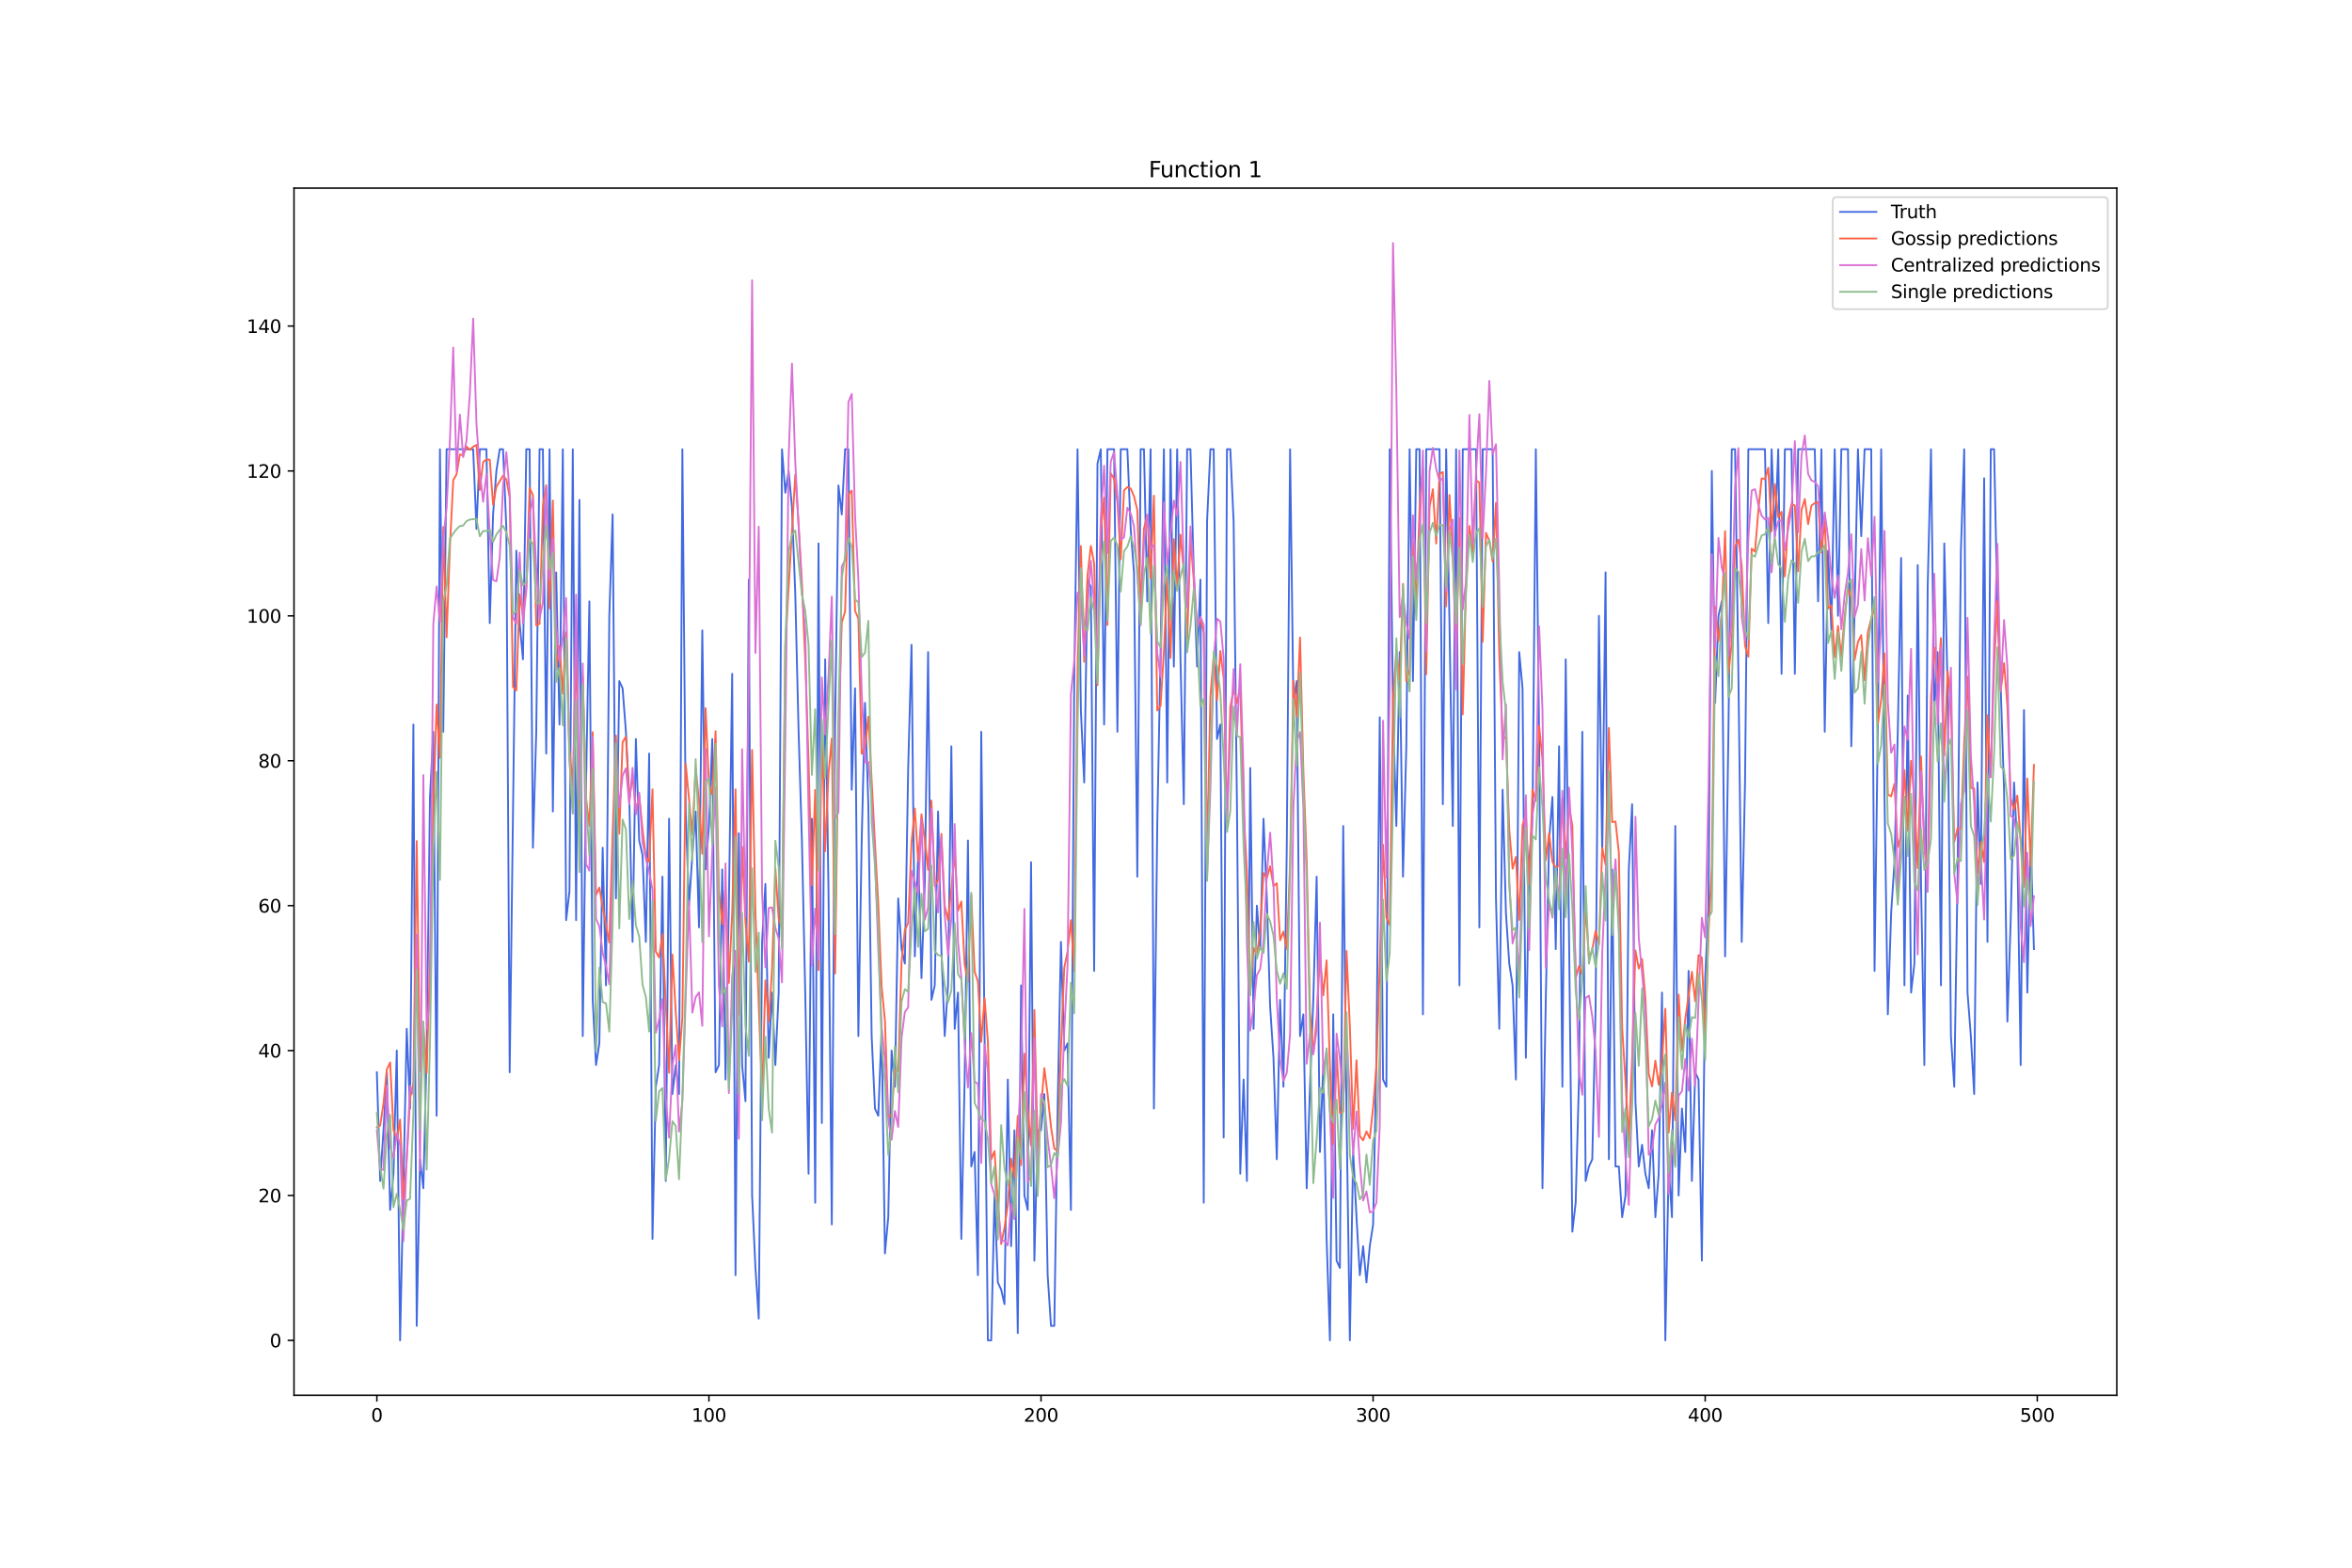 <?xml version="1.0" encoding="utf-8" standalone="no"?>
<!DOCTYPE svg PUBLIC "-//W3C//DTD SVG 1.1//EN"
  "http://www.w3.org/Graphics/SVG/1.1/DTD/svg11.dtd">
<svg xmlns:xlink="http://www.w3.org/1999/xlink" width="1296pt" height="864pt" viewBox="0 0 1296 864" xmlns="http://www.w3.org/2000/svg" version="1.1">
 <defs>
  <style type="text/css">*{stroke-linejoin: round; stroke-linecap: butt}</style>
 </defs>
 <g id="figure_1">
  <g id="patch_1">
   <path d="M 0 864 
L 1296 864 
L 1296 0 
L 0 0 
z
" style="fill: #ffffff"/>
  </g>
  <g id="axes_1">
   <g id="patch_2">
    <path d="M 162 768.96 
L 1166.4 768.96 
L 1166.4 103.68 
L 162 103.68 
z
" style="fill: #ffffff"/>
   </g>
   <g id="matplotlib.axis_1">
    <g id="xtick_1">
     <g id="line2d_1">
      <defs>
       <path id="m723cbda5a0" d="M 0 0 
L 0 3.5 
" style="stroke: #000000; stroke-width: 0.8"/>
      </defs>
      <g>
       <use xlink:href="#m723cbda5a0" x="207.655" y="768.96" style="stroke: #000000; stroke-width: 0.8"/>
      </g>
     </g>
     <g id="text_1">
      <!-- 0 -->
      <g transform="translate(204.473 783.558) scale(0.1 -0.1)">
       <defs>
        <path id="DejaVuSans-30" d="M 2034 4250 
Q 1547 4250 1301 3770 
Q 1056 3291 1056 2328 
Q 1056 1369 1301 889 
Q 1547 409 2034 409 
Q 2525 409 2770 889 
Q 3016 1369 3016 2328 
Q 3016 3291 2770 3770 
Q 2525 4250 2034 4250 
z
M 2034 4750 
Q 2819 4750 3233 4129 
Q 3647 3509 3647 2328 
Q 3647 1150 3233 529 
Q 2819 -91 2034 -91 
Q 1250 -91 836 529 
Q 422 1150 422 2328 
Q 422 3509 836 4129 
Q 1250 4750 2034 4750 
z
" transform="scale(0.016)"/>
       </defs>
       <use xlink:href="#DejaVuSans-30"/>
      </g>
     </g>
    </g>
    <g id="xtick_2">
     <g id="line2d_2">
      <g>
       <use xlink:href="#m723cbda5a0" x="390.639" y="768.96" style="stroke: #000000; stroke-width: 0.8"/>
      </g>
     </g>
     <g id="text_2">
      <!-- 100 -->
      <g transform="translate(381.095 783.558) scale(0.1 -0.1)">
       <defs>
        <path id="DejaVuSans-31" d="M 794 531 
L 1825 531 
L 1825 4091 
L 703 3866 
L 703 4441 
L 1819 4666 
L 2450 4666 
L 2450 531 
L 3481 531 
L 3481 0 
L 794 0 
L 794 531 
z
" transform="scale(0.016)"/>
       </defs>
       <use xlink:href="#DejaVuSans-31"/>
       <use xlink:href="#DejaVuSans-30" x="63.623"/>
       <use xlink:href="#DejaVuSans-30" x="127.246"/>
      </g>
     </g>
    </g>
    <g id="xtick_3">
     <g id="line2d_3">
      <g>
       <use xlink:href="#m723cbda5a0" x="573.623" y="768.96" style="stroke: #000000; stroke-width: 0.8"/>
      </g>
     </g>
     <g id="text_3">
      <!-- 200 -->
      <g transform="translate(564.079 783.558) scale(0.1 -0.1)">
       <defs>
        <path id="DejaVuSans-32" d="M 1228 531 
L 3431 531 
L 3431 0 
L 469 0 
L 469 531 
Q 828 903 1448 1529 
Q 2069 2156 2228 2338 
Q 2531 2678 2651 2914 
Q 2772 3150 2772 3378 
Q 2772 3750 2511 3984 
Q 2250 4219 1831 4219 
Q 1534 4219 1204 4116 
Q 875 4013 500 3803 
L 500 4441 
Q 881 4594 1212 4672 
Q 1544 4750 1819 4750 
Q 2544 4750 2975 4387 
Q 3406 4025 3406 3419 
Q 3406 3131 3298 2873 
Q 3191 2616 2906 2266 
Q 2828 2175 2409 1742 
Q 1991 1309 1228 531 
z
" transform="scale(0.016)"/>
       </defs>
       <use xlink:href="#DejaVuSans-32"/>
       <use xlink:href="#DejaVuSans-30" x="63.623"/>
       <use xlink:href="#DejaVuSans-30" x="127.246"/>
      </g>
     </g>
    </g>
    <g id="xtick_4">
     <g id="line2d_4">
      <g>
       <use xlink:href="#m723cbda5a0" x="756.607" y="768.96" style="stroke: #000000; stroke-width: 0.8"/>
      </g>
     </g>
     <g id="text_4">
      <!-- 300 -->
      <g transform="translate(747.063 783.558) scale(0.1 -0.1)">
       <defs>
        <path id="DejaVuSans-33" d="M 2597 2516 
Q 3050 2419 3304 2112 
Q 3559 1806 3559 1356 
Q 3559 666 3084 287 
Q 2609 -91 1734 -91 
Q 1441 -91 1130 -33 
Q 819 25 488 141 
L 488 750 
Q 750 597 1062 519 
Q 1375 441 1716 441 
Q 2309 441 2620 675 
Q 2931 909 2931 1356 
Q 2931 1769 2642 2001 
Q 2353 2234 1838 2234 
L 1294 2234 
L 1294 2753 
L 1863 2753 
Q 2328 2753 2575 2939 
Q 2822 3125 2822 3475 
Q 2822 3834 2567 4026 
Q 2313 4219 1838 4219 
Q 1578 4219 1281 4162 
Q 984 4106 628 3988 
L 628 4550 
Q 988 4650 1302 4700 
Q 1616 4750 1894 4750 
Q 2613 4750 3031 4423 
Q 3450 4097 3450 3541 
Q 3450 3153 3228 2886 
Q 3006 2619 2597 2516 
z
" transform="scale(0.016)"/>
       </defs>
       <use xlink:href="#DejaVuSans-33"/>
       <use xlink:href="#DejaVuSans-30" x="63.623"/>
       <use xlink:href="#DejaVuSans-30" x="127.246"/>
      </g>
     </g>
    </g>
    <g id="xtick_5">
     <g id="line2d_5">
      <g>
       <use xlink:href="#m723cbda5a0" x="939.591" y="768.96" style="stroke: #000000; stroke-width: 0.8"/>
      </g>
     </g>
     <g id="text_5">
      <!-- 400 -->
      <g transform="translate(930.047 783.558) scale(0.1 -0.1)">
       <defs>
        <path id="DejaVuSans-34" d="M 2419 4116 
L 825 1625 
L 2419 1625 
L 2419 4116 
z
M 2253 4666 
L 3047 4666 
L 3047 1625 
L 3713 1625 
L 3713 1100 
L 3047 1100 
L 3047 0 
L 2419 0 
L 2419 1100 
L 313 1100 
L 313 1709 
L 2253 4666 
z
" transform="scale(0.016)"/>
       </defs>
       <use xlink:href="#DejaVuSans-34"/>
       <use xlink:href="#DejaVuSans-30" x="63.623"/>
       <use xlink:href="#DejaVuSans-30" x="127.246"/>
      </g>
     </g>
    </g>
    <g id="xtick_6">
     <g id="line2d_6">
      <g>
       <use xlink:href="#m723cbda5a0" x="1122.575" y="768.96" style="stroke: #000000; stroke-width: 0.8"/>
      </g>
     </g>
     <g id="text_6">
      <!-- 500 -->
      <g transform="translate(1113.032 783.558) scale(0.1 -0.1)">
       <defs>
        <path id="DejaVuSans-35" d="M 691 4666 
L 3169 4666 
L 3169 4134 
L 1269 4134 
L 1269 2991 
Q 1406 3038 1543 3061 
Q 1681 3084 1819 3084 
Q 2600 3084 3056 2656 
Q 3513 2228 3513 1497 
Q 3513 744 3044 326 
Q 2575 -91 1722 -91 
Q 1428 -91 1123 -41 
Q 819 9 494 109 
L 494 744 
Q 775 591 1075 516 
Q 1375 441 1709 441 
Q 2250 441 2565 725 
Q 2881 1009 2881 1497 
Q 2881 1984 2565 2268 
Q 2250 2553 1709 2553 
Q 1456 2553 1204 2497 
Q 953 2441 691 2322 
L 691 4666 
z
" transform="scale(0.016)"/>
       </defs>
       <use xlink:href="#DejaVuSans-35"/>
       <use xlink:href="#DejaVuSans-30" x="63.623"/>
       <use xlink:href="#DejaVuSans-30" x="127.246"/>
      </g>
     </g>
    </g>
   </g>
   <g id="matplotlib.axis_2">
    <g id="ytick_1">
     <g id="line2d_7">
      <defs>
       <path id="mb973965b29" d="M 0 0 
L -3.5 0 
" style="stroke: #000000; stroke-width: 0.8"/>
      </defs>
      <g>
       <use xlink:href="#mb973965b29" x="162" y="738.72" style="stroke: #000000; stroke-width: 0.8"/>
      </g>
     </g>
     <g id="text_7">
      <!-- 0 -->
      <g transform="translate(148.637 742.519) scale(0.1 -0.1)">
       <use xlink:href="#DejaVuSans-30"/>
      </g>
     </g>
    </g>
    <g id="ytick_2">
     <g id="line2d_8">
      <g>
       <use xlink:href="#mb973965b29" x="162" y="658.86" style="stroke: #000000; stroke-width: 0.8"/>
      </g>
     </g>
     <g id="text_8">
      <!-- 20 -->
      <g transform="translate(142.275 662.659) scale(0.1 -0.1)">
       <use xlink:href="#DejaVuSans-32"/>
       <use xlink:href="#DejaVuSans-30" x="63.623"/>
      </g>
     </g>
    </g>
    <g id="ytick_3">
     <g id="line2d_9">
      <g>
       <use xlink:href="#mb973965b29" x="162" y="579" style="stroke: #000000; stroke-width: 0.8"/>
      </g>
     </g>
     <g id="text_9">
      <!-- 40 -->
      <g transform="translate(142.275 582.799) scale(0.1 -0.1)">
       <use xlink:href="#DejaVuSans-34"/>
       <use xlink:href="#DejaVuSans-30" x="63.623"/>
      </g>
     </g>
    </g>
    <g id="ytick_4">
     <g id="line2d_10">
      <g>
       <use xlink:href="#mb973965b29" x="162" y="499.14" style="stroke: #000000; stroke-width: 0.8"/>
      </g>
     </g>
     <g id="text_10">
      <!-- 60 -->
      <g transform="translate(142.275 502.939) scale(0.1 -0.1)">
       <defs>
        <path id="DejaVuSans-36" d="M 2113 2584 
Q 1688 2584 1439 2293 
Q 1191 2003 1191 1497 
Q 1191 994 1439 701 
Q 1688 409 2113 409 
Q 2538 409 2786 701 
Q 3034 994 3034 1497 
Q 3034 2003 2786 2293 
Q 2538 2584 2113 2584 
z
M 3366 4563 
L 3366 3988 
Q 3128 4100 2886 4159 
Q 2644 4219 2406 4219 
Q 1781 4219 1451 3797 
Q 1122 3375 1075 2522 
Q 1259 2794 1537 2939 
Q 1816 3084 2150 3084 
Q 2853 3084 3261 2657 
Q 3669 2231 3669 1497 
Q 3669 778 3244 343 
Q 2819 -91 2113 -91 
Q 1303 -91 875 529 
Q 447 1150 447 2328 
Q 447 3434 972 4092 
Q 1497 4750 2381 4750 
Q 2619 4750 2861 4703 
Q 3103 4656 3366 4563 
z
" transform="scale(0.016)"/>
       </defs>
       <use xlink:href="#DejaVuSans-36"/>
       <use xlink:href="#DejaVuSans-30" x="63.623"/>
      </g>
     </g>
    </g>
    <g id="ytick_5">
     <g id="line2d_11">
      <g>
       <use xlink:href="#mb973965b29" x="162" y="419.279" style="stroke: #000000; stroke-width: 0.8"/>
      </g>
     </g>
     <g id="text_11">
      <!-- 80 -->
      <g transform="translate(142.275 423.079) scale(0.1 -0.1)">
       <defs>
        <path id="DejaVuSans-38" d="M 2034 2216 
Q 1584 2216 1326 1975 
Q 1069 1734 1069 1313 
Q 1069 891 1326 650 
Q 1584 409 2034 409 
Q 2484 409 2743 651 
Q 3003 894 3003 1313 
Q 3003 1734 2745 1975 
Q 2488 2216 2034 2216 
z
M 1403 2484 
Q 997 2584 770 2862 
Q 544 3141 544 3541 
Q 544 4100 942 4425 
Q 1341 4750 2034 4750 
Q 2731 4750 3128 4425 
Q 3525 4100 3525 3541 
Q 3525 3141 3298 2862 
Q 3072 2584 2669 2484 
Q 3125 2378 3379 2068 
Q 3634 1759 3634 1313 
Q 3634 634 3220 271 
Q 2806 -91 2034 -91 
Q 1263 -91 848 271 
Q 434 634 434 1313 
Q 434 1759 690 2068 
Q 947 2378 1403 2484 
z
M 1172 3481 
Q 1172 3119 1398 2916 
Q 1625 2713 2034 2713 
Q 2441 2713 2670 2916 
Q 2900 3119 2900 3481 
Q 2900 3844 2670 4047 
Q 2441 4250 2034 4250 
Q 1625 4250 1398 4047 
Q 1172 3844 1172 3481 
z
" transform="scale(0.016)"/>
       </defs>
       <use xlink:href="#DejaVuSans-38"/>
       <use xlink:href="#DejaVuSans-30" x="63.623"/>
      </g>
     </g>
    </g>
    <g id="ytick_6">
     <g id="line2d_12">
      <g>
       <use xlink:href="#mb973965b29" x="162" y="339.419" style="stroke: #000000; stroke-width: 0.8"/>
      </g>
     </g>
     <g id="text_12">
      <!-- 100 -->
      <g transform="translate(135.912 343.219) scale(0.1 -0.1)">
       <use xlink:href="#DejaVuSans-31"/>
       <use xlink:href="#DejaVuSans-30" x="63.623"/>
       <use xlink:href="#DejaVuSans-30" x="127.246"/>
      </g>
     </g>
    </g>
    <g id="ytick_7">
     <g id="line2d_13">
      <g>
       <use xlink:href="#mb973965b29" x="162" y="259.559" style="stroke: #000000; stroke-width: 0.8"/>
      </g>
     </g>
     <g id="text_13">
      <!-- 120 -->
      <g transform="translate(135.912 263.358) scale(0.1 -0.1)">
       <use xlink:href="#DejaVuSans-31"/>
       <use xlink:href="#DejaVuSans-32" x="63.623"/>
       <use xlink:href="#DejaVuSans-30" x="127.246"/>
      </g>
     </g>
    </g>
    <g id="ytick_8">
     <g id="line2d_14">
      <g>
       <use xlink:href="#mb973965b29" x="162" y="179.699" style="stroke: #000000; stroke-width: 0.8"/>
      </g>
     </g>
     <g id="text_14">
      <!-- 140 -->
      <g transform="translate(135.912 183.498) scale(0.1 -0.1)">
       <use xlink:href="#DejaVuSans-31"/>
       <use xlink:href="#DejaVuSans-34" x="63.623"/>
       <use xlink:href="#DejaVuSans-30" x="127.246"/>
      </g>
     </g>
    </g>
   </g>
   <g id="line2d_15">
    <path d="M 207.655 590.979 
L 209.484 650.874 
L 211.314 622.923 
L 213.144 590.979 
L 214.974 666.846 
L 216.804 646.881 
L 218.634 579 
L 220.463 738.72 
L 224.123 567.021 
L 225.953 610.944 
L 227.783 399.314 
L 229.613 730.734 
L 231.442 638.895 
L 233.272 654.867 
L 235.102 579 
L 236.932 439.245 
L 238.762 403.307 
L 240.592 614.937 
L 242.422 247.58 
L 244.251 403.307 
L 246.081 247.58 
L 260.72 247.58 
L 262.55 291.503 
L 264.38 247.58 
L 268.039 247.58 
L 269.869 343.412 
L 271.699 283.517 
L 273.529 259.559 
L 275.359 247.58 
L 277.189 247.58 
L 279.018 291.503 
L 280.848 590.979 
L 284.508 303.482 
L 286.338 343.412 
L 288.168 363.377 
L 289.997 247.58 
L 291.827 247.58 
L 293.657 467.196 
L 295.487 403.307 
L 297.317 247.58 
L 299.147 247.58 
L 300.976 415.286 
L 302.806 247.58 
L 304.636 447.231 
L 306.466 315.461 
L 308.296 399.314 
L 310.126 247.58 
L 311.956 507.126 
L 313.785 491.154 
L 315.615 247.58 
L 317.445 507.126 
L 319.275 275.531 
L 321.105 571.014 
L 322.935 431.258 
L 324.764 331.433 
L 326.594 551.049 
L 328.424 586.986 
L 330.254 575.007 
L 332.084 467.196 
L 333.914 543.063 
L 335.743 339.419 
L 337.573 283.517 
L 339.403 495.147 
L 341.233 375.356 
L 343.063 379.349 
L 344.893 403.307 
L 346.723 439.245 
L 348.552 519.105 
L 350.382 407.3 
L 352.212 463.203 
L 354.042 471.189 
L 355.872 519.105 
L 357.702 415.286 
L 359.531 682.818 
L 361.361 598.965 
L 363.191 586.986 
L 365.021 483.168 
L 366.851 650.874 
L 368.681 451.224 
L 370.51 602.958 
L 372.34 586.986 
L 374.17 602.958 
L 376 247.58 
L 377.83 447.231 
L 379.66 499.14 
L 381.489 471.189 
L 383.319 447.231 
L 385.149 511.119 
L 386.979 347.405 
L 388.809 479.175 
L 390.639 455.217 
L 392.469 407.3 
L 394.298 590.979 
L 396.128 586.986 
L 397.958 479.175 
L 399.788 594.972 
L 401.618 499.14 
L 403.448 371.363 
L 405.277 702.783 
L 407.107 459.21 
L 408.937 586.986 
L 410.767 606.951 
L 412.597 319.454 
L 414.427 658.86 
L 416.256 698.79 
L 418.086 726.741 
L 419.916 519.105 
L 421.746 487.161 
L 423.576 582.993 
L 425.406 547.056 
L 427.236 586.986 
L 429.065 547.056 
L 430.895 247.58 
L 432.725 271.538 
L 434.555 259.559 
L 436.385 279.524 
L 438.215 327.44 
L 440.044 403.307 
L 441.874 463.203 
L 443.704 547.056 
L 445.534 646.881 
L 447.364 451.224 
L 449.194 662.853 
L 451.023 299.489 
L 452.853 618.93 
L 454.683 363.377 
L 456.513 491.154 
L 458.343 674.832 
L 460.173 399.314 
L 462.003 267.545 
L 463.832 283.517 
L 465.662 247.58 
L 467.492 247.58 
L 469.322 435.251 
L 471.152 379.349 
L 472.982 571.014 
L 474.811 463.203 
L 476.641 387.335 
L 478.471 443.238 
L 480.301 571.014 
L 482.131 610.944 
L 483.961 614.937 
L 485.79 567.021 
L 487.62 690.804 
L 489.45 670.839 
L 491.28 579 
L 493.11 598.965 
L 494.94 495.147 
L 496.77 523.098 
L 498.599 531.084 
L 500.429 423.272 
L 502.259 355.391 
L 504.089 527.091 
L 505.919 471.189 
L 507.749 539.07 
L 509.578 487.161 
L 511.408 359.384 
L 513.238 551.049 
L 515.068 543.063 
L 516.898 447.231 
L 518.728 523.098 
L 520.557 571.014 
L 522.387 543.063 
L 524.217 411.293 
L 526.047 567.021 
L 527.877 547.056 
L 529.707 682.818 
L 531.536 594.972 
L 533.366 463.203 
L 535.196 642.888 
L 537.026 634.902 
L 538.856 702.783 
L 540.686 403.307 
L 544.345 738.72 
L 546.175 738.72 
L 548.005 658.86 
L 549.835 706.776 
L 551.665 710.769 
L 553.495 718.755 
L 555.324 594.972 
L 557.154 686.811 
L 558.984 622.923 
L 560.814 734.727 
L 562.644 543.063 
L 564.474 658.86 
L 566.303 666.846 
L 568.133 475.182 
L 569.963 694.797 
L 571.793 622.923 
L 573.623 622.923 
L 575.453 602.958 
L 577.283 702.783 
L 579.112 730.734 
L 580.942 730.734 
L 582.772 610.944 
L 584.602 519.105 
L 586.432 579 
L 588.262 575.007 
L 590.091 666.846 
L 591.921 375.356 
L 593.751 247.58 
L 595.581 391.328 
L 597.411 431.258 
L 599.241 319.454 
L 601.07 323.447 
L 602.9 535.077 
L 604.73 255.566 
L 606.56 247.58 
L 608.39 399.314 
L 610.22 247.58 
L 613.879 247.58 
L 615.709 403.307 
L 617.539 247.58 
L 621.199 247.58 
L 623.029 291.503 
L 624.858 315.461 
L 626.688 483.168 
L 628.518 247.58 
L 630.348 247.58 
L 632.178 331.433 
L 634.008 247.58 
L 635.837 610.944 
L 637.667 455.217 
L 639.497 359.384 
L 641.327 247.58 
L 643.157 431.258 
L 644.987 247.58 
L 646.817 367.37 
L 648.646 247.58 
L 650.476 363.377 
L 652.306 443.238 
L 654.136 247.58 
L 655.966 247.58 
L 657.796 315.461 
L 659.625 367.37 
L 661.455 319.454 
L 663.285 662.853 
L 665.115 287.51 
L 666.945 247.58 
L 668.775 247.58 
L 670.604 407.3 
L 672.434 399.314 
L 674.264 626.916 
L 676.094 247.58 
L 677.924 247.58 
L 679.754 287.51 
L 681.583 443.238 
L 683.413 646.881 
L 685.243 594.972 
L 687.073 650.874 
L 688.903 423.272 
L 690.733 567.021 
L 692.563 499.14 
L 694.392 523.098 
L 696.222 451.224 
L 698.052 495.147 
L 699.882 555.042 
L 701.712 582.993 
L 703.542 638.895 
L 705.371 551.049 
L 707.201 598.965 
L 709.031 467.196 
L 710.861 247.58 
L 712.691 387.335 
L 714.521 375.356 
L 716.35 571.014 
L 718.18 559.035 
L 720.01 654.867 
L 721.84 598.965 
L 723.67 551.049 
L 725.5 483.168 
L 727.33 634.902 
L 729.159 586.986 
L 730.989 682.818 
L 732.819 738.72 
L 734.649 559.035 
L 736.479 694.797 
L 738.309 698.79 
L 740.138 455.217 
L 741.968 614.937 
L 743.798 738.72 
L 745.628 634.902 
L 747.458 670.839 
L 749.288 702.783 
L 751.117 686.811 
L 752.947 706.776 
L 754.777 686.811 
L 756.607 674.832 
L 758.437 582.993 
L 760.267 395.321 
L 762.097 594.972 
L 763.926 598.965 
L 765.756 247.58 
L 767.586 391.328 
L 769.416 455.217 
L 771.246 359.384 
L 773.076 483.168 
L 774.905 411.293 
L 776.735 247.58 
L 778.565 375.356 
L 780.395 247.58 
L 782.225 247.58 
L 784.055 559.035 
L 785.884 247.58 
L 793.204 247.58 
L 795.034 443.238 
L 796.864 247.58 
L 798.693 343.412 
L 800.523 455.217 
L 802.353 247.58 
L 804.183 543.063 
L 806.013 247.58 
L 813.332 247.58 
L 815.162 511.119 
L 816.992 247.58 
L 822.481 247.58 
L 824.311 495.147 
L 826.141 567.021 
L 827.971 435.251 
L 829.801 503.133 
L 831.63 531.084 
L 833.46 543.063 
L 835.29 594.972 
L 837.12 359.384 
L 838.95 379.349 
L 840.78 582.993 
L 842.61 475.182 
L 844.439 451.224 
L 846.269 247.58 
L 848.099 407.3 
L 849.929 654.867 
L 851.759 551.049 
L 853.589 463.203 
L 855.418 439.245 
L 857.248 523.098 
L 859.078 411.293 
L 860.908 598.965 
L 862.738 363.377 
L 864.568 515.112 
L 866.397 678.825 
L 868.227 662.853 
L 870.057 594.972 
L 871.887 403.307 
L 873.717 650.874 
L 875.547 642.888 
L 877.377 638.895 
L 879.206 555.042 
L 881.036 339.419 
L 882.866 471.189 
L 884.696 315.461 
L 886.526 638.895 
L 888.356 479.175 
L 890.185 642.888 
L 892.015 642.888 
L 893.845 670.839 
L 895.675 658.86 
L 897.505 479.175 
L 899.335 443.238 
L 901.164 606.951 
L 902.994 642.888 
L 904.824 630.909 
L 906.654 646.881 
L 908.484 654.867 
L 910.314 622.923 
L 912.144 670.839 
L 913.973 646.881 
L 915.803 547.056 
L 917.633 738.72 
L 919.463 642.888 
L 921.293 670.839 
L 923.123 455.217 
L 924.952 658.86 
L 926.782 610.944 
L 928.612 634.902 
L 930.442 535.077 
L 932.272 650.874 
L 934.102 590.979 
L 935.931 594.972 
L 937.761 694.797 
L 939.591 539.07 
L 941.421 499.14 
L 943.251 259.559 
L 945.081 387.335 
L 946.911 339.419 
L 948.74 331.433 
L 950.57 527.091 
L 952.4 403.307 
L 954.23 247.58 
L 956.06 247.58 
L 957.89 371.363 
L 959.719 519.105 
L 961.549 431.258 
L 963.379 247.58 
L 972.528 247.58 
L 974.358 343.412 
L 976.188 247.58 
L 978.018 295.496 
L 979.848 247.58 
L 981.678 371.363 
L 983.507 247.58 
L 987.167 247.58 
L 988.997 371.363 
L 990.827 247.58 
L 999.976 247.58 
L 1001.806 331.433 
L 1003.636 247.58 
L 1005.465 403.307 
L 1007.295 303.482 
L 1009.125 347.405 
L 1010.955 247.58 
L 1012.785 339.419 
L 1014.615 247.58 
L 1018.274 247.58 
L 1020.104 411.293 
L 1021.934 335.426 
L 1023.764 247.58 
L 1025.594 295.496 
L 1027.424 247.58 
L 1031.083 247.58 
L 1032.913 535.077 
L 1034.743 399.314 
L 1036.573 247.58 
L 1038.403 439.245 
L 1040.232 559.035 
L 1042.062 503.133 
L 1043.892 475.182 
L 1045.722 403.307 
L 1047.552 307.475 
L 1049.382 543.063 
L 1051.211 383.342 
L 1053.041 547.056 
L 1054.871 531.084 
L 1056.701 311.468 
L 1058.531 487.161 
L 1060.361 586.986 
L 1062.191 323.447 
L 1064.02 247.58 
L 1065.85 391.328 
L 1067.68 359.384 
L 1069.51 543.063 
L 1071.34 299.489 
L 1073.17 379.349 
L 1074.999 571.014 
L 1076.829 598.965 
L 1078.659 483.168 
L 1080.489 303.482 
L 1082.319 247.58 
L 1084.149 547.056 
L 1085.978 571.014 
L 1087.808 602.958 
L 1089.638 431.258 
L 1091.468 487.161 
L 1093.298 263.552 
L 1095.128 519.105 
L 1096.958 247.58 
L 1098.787 247.58 
L 1100.617 335.426 
L 1102.447 379.349 
L 1104.277 435.251 
L 1106.107 563.028 
L 1107.937 507.126 
L 1109.766 431.258 
L 1111.596 467.196 
L 1113.426 586.986 
L 1115.256 391.328 
L 1117.086 547.056 
L 1118.916 463.203 
L 1120.745 523.098 
L 1120.745 523.098 
" clip-path="url(#p507cf37df4)" style="fill: none; stroke: #4169e1; stroke-linecap: square"/>
   </g>
   <g id="line2d_16">
    <path d="M 207.655 621.32 
L 209.484 620.308 
L 211.314 608.101 
L 213.144 589.463 
L 214.974 585.539 
L 216.804 622.584 
L 218.634 628.136 
L 220.463 617.03 
L 222.293 660.622 
L 224.123 639.292 
L 225.953 605.409 
L 227.783 596.98 
L 229.613 463.526 
L 231.442 590.205 
L 233.272 565.216 
L 235.102 591.379 
L 236.932 529.474 
L 238.762 446.259 
L 240.592 388.319 
L 242.422 417.666 
L 244.251 290.477 
L 246.081 351.211 
L 247.911 301.525 
L 249.741 264.605 
L 251.571 261.434 
L 253.401 250.488 
L 255.23 250.935 
L 257.06 246.049 
L 258.89 247.956 
L 260.72 246.227 
L 262.55 245.181 
L 264.38 270.078 
L 266.209 254.687 
L 268.039 253.188 
L 269.869 253.329 
L 271.699 278.128 
L 273.529 268.243 
L 277.189 262.116 
L 279.018 264.207 
L 280.848 274.123 
L 282.678 378.673 
L 284.508 380.523 
L 286.338 327.54 
L 288.168 339.155 
L 289.997 323.694 
L 291.827 268.89 
L 293.657 272.822 
L 295.487 344.688 
L 297.317 343.761 
L 299.147 278.885 
L 300.976 267.461 
L 302.806 335.298 
L 304.636 275.872 
L 306.466 368.828 
L 308.296 356.239 
L 310.126 382.366 
L 311.956 348.52 
L 313.785 412.99 
L 315.615 432.801 
L 317.445 356.99 
L 319.275 454.886 
L 321.105 372.671 
L 322.935 439.783 
L 324.764 455.225 
L 326.594 403.495 
L 328.424 493.308 
L 330.254 489.188 
L 332.084 499.814 
L 335.743 519.5 
L 337.573 458.542 
L 339.403 405.361 
L 341.233 459.507 
L 343.063 408.97 
L 344.893 406.051 
L 346.723 441.829 
L 348.552 427.216 
L 350.382 447.267 
L 352.212 438.114 
L 354.042 456.971 
L 355.872 472.25 
L 357.702 475.002 
L 359.531 435.005 
L 361.361 524.434 
L 363.191 527.668 
L 365.021 514.888 
L 368.681 591.281 
L 370.51 526.054 
L 372.34 557.554 
L 374.17 584.326 
L 376 560.861 
L 377.83 420.907 
L 381.489 459.817 
L 383.319 423.029 
L 385.149 441.378 
L 386.979 470.589 
L 388.809 390.282 
L 390.639 432.101 
L 392.469 437.791 
L 394.298 402.97 
L 396.128 490.658 
L 397.958 509.435 
L 399.788 488.329 
L 401.618 541.693 
L 403.448 503.319 
L 405.277 435.019 
L 407.107 559.263 
L 408.937 466.699 
L 410.767 508.061 
L 412.597 530.012 
L 414.427 413.325 
L 416.256 503.083 
L 419.916 604.556 
L 421.746 540.307 
L 423.576 562.979 
L 425.406 534.451 
L 427.236 478.428 
L 429.065 506.28 
L 430.895 511.856 
L 432.725 355.125 
L 438.215 261.602 
L 440.044 288.59 
L 441.874 321.177 
L 443.704 364.112 
L 445.534 419.554 
L 447.364 487.892 
L 449.194 435.372 
L 451.023 534.659 
L 452.853 401.034 
L 454.683 469.184 
L 456.513 426.37 
L 458.343 406.965 
L 460.173 536.564 
L 462.003 402.84 
L 463.832 343.037 
L 465.662 337.04 
L 467.492 272.569 
L 469.322 270.385 
L 471.152 336.688 
L 472.982 340.938 
L 474.811 415.427 
L 476.641 412.082 
L 478.471 394.927 
L 482.131 465.037 
L 483.961 498.461 
L 485.79 543.7 
L 487.62 562.482 
L 489.45 615.627 
L 491.28 614.565 
L 493.11 589.458 
L 494.94 590.47 
L 496.77 530.311 
L 498.599 512.629 
L 500.429 508.645 
L 502.259 464.383 
L 504.089 445.594 
L 505.919 474.706 
L 507.749 448.804 
L 509.578 463.012 
L 511.408 479.447 
L 513.238 441.214 
L 515.068 488.209 
L 516.898 485.015 
L 518.728 459.598 
L 520.557 499.14 
L 522.387 507.11 
L 524.217 490.274 
L 526.047 469.73 
L 527.877 501.927 
L 529.707 496.838 
L 531.536 531.443 
L 533.366 541.012 
L 535.196 493.38 
L 537.026 535.406 
L 538.856 540.968 
L 540.686 574.217 
L 542.516 550.099 
L 544.345 574.119 
L 546.175 638.985 
L 548.005 634.425 
L 549.835 662.477 
L 551.665 685.638 
L 553.495 676.624 
L 555.324 663.784 
L 557.154 638.58 
L 558.984 648.784 
L 560.814 614.994 
L 562.644 642.2 
L 564.474 580.683 
L 566.303 611.081 
L 568.133 631.314 
L 569.963 556.636 
L 571.793 633.359 
L 575.453 588.691 
L 577.283 603.344 
L 579.112 621.027 
L 580.942 633.055 
L 582.772 634.327 
L 584.602 578.252 
L 586.432 533.368 
L 588.262 524.425 
L 590.091 507.127 
L 591.921 535.292 
L 593.751 368.846 
L 595.581 300.92 
L 597.411 364.772 
L 599.241 317.373 
L 601.07 300.897 
L 602.9 310.585 
L 604.73 377.616 
L 606.56 292.675 
L 608.39 274.316 
L 610.22 344.444 
L 612.05 260.865 
L 613.879 263.852 
L 615.709 276.711 
L 617.539 308.24 
L 619.369 270.326 
L 621.199 268.433 
L 623.029 269.197 
L 624.858 273.572 
L 626.688 281.132 
L 628.518 335.59 
L 630.348 291.334 
L 632.178 283.76 
L 634.008 318.643 
L 635.837 273.19 
L 637.667 391.587 
L 639.497 388.988 
L 641.327 359.125 
L 643.157 317.935 
L 644.987 362.667 
L 646.817 297.181 
L 648.646 322.991 
L 650.476 294.679 
L 652.306 315.18 
L 654.136 353.293 
L 655.966 296.529 
L 657.796 319.887 
L 659.625 345.401 
L 661.455 341.069 
L 663.285 349.137 
L 665.115 470.66 
L 666.945 384.131 
L 668.775 361.602 
L 670.604 385.95 
L 672.434 358.738 
L 674.264 373.848 
L 676.094 451.149 
L 677.924 389.662 
L 679.754 379.859 
L 681.583 387.58 
L 683.413 378.259 
L 685.243 446.425 
L 687.073 480.162 
L 688.903 546.656 
L 690.733 522.412 
L 692.563 526.425 
L 694.392 513.349 
L 696.222 481.131 
L 698.052 483.954 
L 699.882 477.373 
L 701.712 488.406 
L 703.542 486.782 
L 705.371 518.184 
L 707.201 513.44 
L 709.031 522.971 
L 710.861 476.088 
L 712.691 375.234 
L 714.521 394.898 
L 716.35 351.38 
L 718.18 425.016 
L 720.01 473.767 
L 721.84 557.53 
L 723.67 580.974 
L 725.5 561.296 
L 727.33 526.43 
L 729.159 548.593 
L 730.989 529.287 
L 732.819 587.924 
L 734.649 630.632 
L 736.479 579.369 
L 738.309 613.402 
L 740.138 612.742 
L 741.968 524.128 
L 743.798 565.829 
L 745.628 622.229 
L 747.458 584.383 
L 749.288 626.13 
L 751.117 628.48 
L 752.947 623.572 
L 754.777 627.359 
L 756.607 610.48 
L 758.437 587.57 
L 760.267 531.806 
L 762.097 465.565 
L 763.926 505.739 
L 765.756 509.95 
L 767.586 385.914 
L 769.416 358.034 
L 771.246 375.749 
L 773.076 321.794 
L 774.905 375.501 
L 776.735 369.138 
L 778.565 298.568 
L 780.395 333.434 
L 782.225 279.544 
L 784.055 257.838 
L 785.884 371.591 
L 787.714 279.212 
L 789.544 269.623 
L 791.374 299.595 
L 793.204 261.218 
L 795.034 260.175 
L 796.864 334.209 
L 798.693 272.761 
L 800.523 305.415 
L 802.353 361.609 
L 804.183 285.495 
L 806.013 393.707 
L 807.843 322.046 
L 809.672 289.891 
L 811.502 304.589 
L 813.332 264.819 
L 815.162 266.005 
L 816.992 353.756 
L 818.822 293.694 
L 820.651 298.096 
L 822.481 309.517 
L 824.311 277.135 
L 826.141 361.822 
L 827.971 407.073 
L 829.801 406.213 
L 831.63 457.228 
L 833.46 478.796 
L 835.29 472.323 
L 837.12 506.996 
L 838.95 454.818 
L 840.78 448.958 
L 842.61 487.586 
L 844.439 435.218 
L 846.269 441.339 
L 848.099 400.105 
L 849.929 418.45 
L 851.759 474.228 
L 853.589 459.226 
L 855.418 475.001 
L 857.248 478.08 
L 859.078 477.073 
L 860.908 440.019 
L 862.738 472.99 
L 864.568 444.064 
L 866.397 455.152 
L 868.227 539.061 
L 870.057 532.478 
L 871.887 537.445 
L 873.717 500.08 
L 875.547 528.162 
L 877.377 523.434 
L 879.206 512.92 
L 881.036 520.536 
L 882.866 467.387 
L 884.696 476.577 
L 886.526 401.156 
L 888.356 453.068 
L 890.185 452.755 
L 892.015 469.908 
L 893.845 566.531 
L 895.675 595.572 
L 897.505 628.644 
L 899.335 583.111 
L 901.164 523.804 
L 902.994 533.844 
L 904.824 528.609 
L 906.654 550.313 
L 908.484 591.802 
L 910.314 598.763 
L 912.144 584.58 
L 913.973 597.829 
L 915.803 584.541 
L 917.633 555.963 
L 919.463 624.259 
L 921.293 602.141 
L 923.123 617.471 
L 924.952 548.109 
L 926.782 579.166 
L 928.612 561.724 
L 932.272 535.579 
L 934.102 551.829 
L 935.931 526.354 
L 937.761 527.708 
L 939.591 573.751 
L 941.421 514.246 
L 943.251 477.429 
L 945.081 334.367 
L 946.911 353.35 
L 948.74 337.849 
L 950.57 292.742 
L 952.4 371.359 
L 954.23 354.507 
L 956.06 301.081 
L 957.89 297.42 
L 959.719 311.765 
L 961.549 355.944 
L 963.379 362.008 
L 965.209 302.367 
L 967.039 304.017 
L 968.869 281.68 
L 970.698 263.661 
L 972.528 264.104 
L 974.358 257.787 
L 976.188 292.789 
L 978.018 266.868 
L 979.848 285.09 
L 981.678 282.066 
L 983.507 317.711 
L 985.337 286.298 
L 987.167 277.747 
L 988.997 278.58 
L 990.827 314.804 
L 992.657 281.068 
L 994.486 274.997 
L 996.316 288.892 
L 998.146 278.63 
L 999.976 277.226 
L 1001.806 276.603 
L 1003.636 304.499 
L 1005.465 285.745 
L 1007.295 335.385 
L 1009.125 333.568 
L 1010.955 362.181 
L 1012.785 344.98 
L 1014.615 361.839 
L 1016.444 339.468 
L 1018.274 324.259 
L 1020.104 329.785 
L 1021.934 363.742 
L 1023.764 353.9 
L 1025.594 350.035 
L 1027.424 374.949 
L 1029.253 348.27 
L 1031.083 340.966 
L 1032.913 334.719 
L 1034.743 399.008 
L 1036.573 385.437 
L 1038.403 359.999 
L 1040.232 437.883 
L 1042.062 438.894 
L 1043.892 432.021 
L 1045.722 466.766 
L 1047.552 460.569 
L 1049.382 424.421 
L 1051.211 457.789 
L 1053.041 419.299 
L 1054.871 440.503 
L 1056.701 478.505 
L 1058.531 416.907 
L 1060.361 468.709 
L 1062.191 479.428 
L 1064.02 383.835 
L 1065.85 356.958 
L 1067.68 376.587 
L 1069.51 351.682 
L 1071.34 416.306 
L 1073.17 369.859 
L 1074.999 386.853 
L 1076.829 463.958 
L 1078.659 456.443 
L 1080.489 456.786 
L 1082.319 409.183 
L 1084.149 372.977 
L 1085.978 434.207 
L 1087.808 434.592 
L 1089.638 481.646 
L 1091.468 464.029 
L 1093.298 475.153 
L 1095.128 394.164 
L 1096.958 427.629 
L 1098.787 367.128 
L 1100.617 331.333 
L 1102.447 380.879 
L 1104.277 365.427 
L 1106.107 388.734 
L 1107.937 440.058 
L 1109.766 446.427 
L 1111.596 438.421 
L 1115.256 488.812 
L 1117.086 429.021 
L 1118.916 477.441 
L 1120.745 421.572 
L 1120.745 421.572 
" clip-path="url(#p507cf37df4)" style="fill: none; stroke: #ff6347; stroke-linecap: square"/>
   </g>
   <g id="line2d_17">
    <path d="M 207.655 622.951 
L 209.484 644.3 
L 211.314 644.725 
L 213.144 598.286 
L 214.974 631.87 
L 216.804 638.19 
L 218.634 624.633 
L 220.463 630.985 
L 222.293 684.033 
L 224.123 637.346 
L 225.953 598.476 
L 227.783 603.048 
L 229.613 514.993 
L 231.442 645.162 
L 233.272 427.179 
L 235.102 566.993 
L 236.932 550.581 
L 238.762 343.904 
L 240.592 323.212 
L 242.422 342.872 
L 244.251 297.489 
L 246.081 280.033 
L 247.911 242.749 
L 249.741 191.544 
L 251.571 259.773 
L 253.401 228.475 
L 255.23 251.932 
L 257.06 242.806 
L 258.89 217.093 
L 260.72 175.592 
L 262.55 233.563 
L 264.38 259.484 
L 266.209 276.591 
L 268.039 261.18 
L 269.869 294.053 
L 271.699 319.666 
L 273.529 320.392 
L 275.359 307.394 
L 277.189 267.778 
L 279.018 249.203 
L 280.848 271.324 
L 282.678 340.389 
L 284.508 343.885 
L 286.338 304.603 
L 288.168 343.489 
L 289.997 325.741 
L 291.827 283.457 
L 293.657 274.746 
L 295.487 313.704 
L 297.317 340.729 
L 299.147 332.138 
L 300.976 268.565 
L 302.806 319.321 
L 304.636 296.696 
L 306.466 345.178 
L 308.296 364.079 
L 310.126 351.123 
L 311.956 329.562 
L 313.785 418.549 
L 315.615 448.385 
L 317.445 327.707 
L 319.275 440.181 
L 321.105 365.663 
L 322.935 476.253 
L 324.764 479.868 
L 326.594 406.22 
L 328.424 506.412 
L 330.254 510.595 
L 332.084 524.856 
L 333.914 532.391 
L 335.743 542.455 
L 337.573 480.3 
L 339.403 413.702 
L 341.233 445.098 
L 343.063 427.513 
L 344.893 423.447 
L 346.723 443.246 
L 348.552 423.18 
L 350.382 448.834 
L 352.212 436.889 
L 354.042 463.899 
L 355.872 473.307 
L 357.702 480.325 
L 359.531 490.391 
L 361.361 569.212 
L 363.191 561.783 
L 365.021 550.561 
L 366.851 605.681 
L 368.681 626.998 
L 370.51 587.264 
L 372.34 576.057 
L 374.17 623.676 
L 376 607.103 
L 377.83 549.735 
L 379.66 496.618 
L 381.489 558.101 
L 383.319 549.633 
L 385.149 546.899 
L 386.979 565.376 
L 388.809 412.755 
L 390.639 516.034 
L 392.469 468.913 
L 394.298 434.143 
L 396.128 543.361 
L 397.958 565.719 
L 399.788 475.891 
L 401.618 602.429 
L 403.448 537.94 
L 405.277 524.041 
L 407.107 627.628 
L 408.937 412.932 
L 410.767 505.298 
L 412.597 372.749 
L 414.427 154.465 
L 416.256 359.9 
L 418.086 290.251 
L 419.916 491.764 
L 421.746 533.11 
L 423.576 500.425 
L 425.406 500.101 
L 427.236 511.35 
L 429.065 517.406 
L 430.895 541.407 
L 432.725 407.235 
L 434.555 252.283 
L 436.385 200.412 
L 438.215 254.793 
L 441.874 325.524 
L 443.704 348.215 
L 445.534 447.628 
L 447.364 532.256 
L 449.194 500.782 
L 451.023 529.03 
L 452.853 373.347 
L 454.683 404.774 
L 456.513 372.918 
L 458.343 328.742 
L 460.173 451.117 
L 462.003 447.71 
L 463.832 312.279 
L 465.662 308.575 
L 467.492 221.619 
L 469.322 217.133 
L 471.152 284.105 
L 472.982 319.203 
L 474.811 381.754 
L 476.641 420.18 
L 478.471 419.907 
L 480.301 440.441 
L 482.131 473.183 
L 483.961 523.593 
L 485.79 566.237 
L 487.62 583.279 
L 489.45 617.182 
L 491.28 628.122 
L 493.11 612.321 
L 494.94 621.096 
L 496.77 571.895 
L 498.599 557.724 
L 500.429 555.22 
L 502.259 479.782 
L 504.089 485.854 
L 505.919 492.708 
L 507.749 451.677 
L 509.578 506.933 
L 511.408 500.271 
L 513.238 445.748 
L 515.068 485.735 
L 516.898 502.882 
L 518.728 461.361 
L 520.557 504.207 
L 522.387 526.581 
L 524.217 505.979 
L 526.047 454.141 
L 527.877 518.902 
L 529.707 538.483 
L 531.536 575.342 
L 533.366 599.429 
L 535.196 569.328 
L 537.026 596.236 
L 538.856 597.268 
L 540.686 640.955 
L 542.516 575.652 
L 544.345 590.541 
L 546.175 652.607 
L 549.835 664.476 
L 551.665 684.359 
L 553.495 683.651 
L 555.324 686.347 
L 557.154 663.344 
L 558.984 671.914 
L 562.644 588.032 
L 564.474 500.924 
L 566.303 651.4 
L 568.133 648.104 
L 569.963 572.101 
L 571.793 654.907 
L 573.623 603.013 
L 575.453 608.417 
L 577.283 627.645 
L 579.112 642.248 
L 580.942 660.391 
L 582.772 638.467 
L 584.602 618.965 
L 586.432 568.326 
L 588.262 531.674 
L 590.091 382.573 
L 591.921 364.658 
L 593.751 326.624 
L 595.581 329.194 
L 597.411 361.305 
L 601.07 309.068 
L 602.9 332.645 
L 604.73 365.408 
L 606.56 285.343 
L 608.39 256.691 
L 610.22 304.757 
L 612.05 254.457 
L 613.879 249 
L 617.539 297.348 
L 619.369 296.227 
L 621.199 279.805 
L 623.029 282.923 
L 624.858 290.101 
L 628.518 344.548 
L 630.348 299.627 
L 632.178 283.658 
L 634.008 302.228 
L 635.837 300.336 
L 637.667 359.876 
L 639.497 372.972 
L 641.327 276.899 
L 643.157 311.552 
L 644.987 294.252 
L 646.817 275.825 
L 648.646 284.52 
L 650.476 254.547 
L 652.306 312.295 
L 654.136 334.934 
L 655.966 290.111 
L 657.796 315.307 
L 659.625 346.392 
L 661.455 339.981 
L 663.285 344.565 
L 665.115 483.688 
L 666.945 434.493 
L 668.775 363.389 
L 670.604 340.944 
L 672.434 342.57 
L 674.264 362.921 
L 676.094 453.178 
L 677.924 405.815 
L 679.754 368.717 
L 681.583 405.338 
L 683.413 366.073 
L 685.243 427.64 
L 687.073 520.358 
L 688.903 567.996 
L 690.733 555.039 
L 692.563 537.452 
L 694.392 534.019 
L 696.222 519.013 
L 698.052 481.736 
L 699.882 458.893 
L 701.712 487.082 
L 703.542 550.476 
L 705.371 584.351 
L 707.201 595.701 
L 709.031 591.312 
L 710.861 570.007 
L 712.691 444.673 
L 714.521 408.756 
L 716.35 403.507 
L 718.18 445.315 
L 720.01 586.254 
L 721.84 569.693 
L 723.67 580.791 
L 725.5 567.408 
L 727.33 508.491 
L 729.159 592.236 
L 730.989 578.087 
L 732.819 612.966 
L 734.649 660.189 
L 736.479 569.615 
L 738.309 583.62 
L 740.138 606.008 
L 741.968 570.8 
L 743.798 602.572 
L 745.628 636.359 
L 747.458 612.586 
L 749.288 641.596 
L 751.117 661.609 
L 752.947 656.636 
L 754.777 668.178 
L 756.607 667.669 
L 758.437 662.69 
L 760.267 620.453 
L 762.097 397.188 
L 763.926 483.687 
L 765.756 380.212 
L 767.586 133.92 
L 769.416 214.942 
L 771.246 340.119 
L 773.076 327.849 
L 774.905 343.402 
L 776.735 352.009 
L 778.565 283.977 
L 780.395 319.641 
L 782.225 295.755 
L 784.055 248.293 
L 785.884 358.992 
L 787.714 259.713 
L 789.544 246.815 
L 791.374 258.437 
L 793.204 265.109 
L 795.034 263.402 
L 796.864 325.602 
L 798.693 291.904 
L 800.523 286.295 
L 802.353 380.04 
L 804.183 248.223 
L 806.013 335.892 
L 807.843 320.043 
L 809.672 228.694 
L 811.502 300.066 
L 813.332 260.798 
L 815.162 228.281 
L 816.992 296.542 
L 818.822 260.64 
L 820.651 209.943 
L 822.481 250.209 
L 824.311 244.85 
L 826.141 325.288 
L 827.971 418.517 
L 829.801 388.218 
L 831.63 485.224 
L 833.46 519.958 
L 835.29 512.461 
L 837.12 536.708 
L 838.95 480.151 
L 840.78 438.252 
L 842.61 523.6 
L 844.439 449.125 
L 846.269 437.516 
L 848.099 345.152 
L 849.929 390.836 
L 851.759 533.437 
L 853.589 497.604 
L 855.418 505.69 
L 857.248 480.77 
L 859.078 496.382 
L 860.908 435.853 
L 862.738 494.944 
L 864.568 434.01 
L 866.397 469.643 
L 868.227 534.511 
L 870.057 590.723 
L 871.887 603.357 
L 873.717 550.042 
L 875.547 548.727 
L 877.377 560.145 
L 879.206 578.92 
L 881.036 626.627 
L 882.866 524.932 
L 886.526 441.799 
L 888.356 498.56 
L 890.185 473.564 
L 892.015 508.383 
L 893.845 606.572 
L 895.675 638.31 
L 897.505 664.036 
L 899.335 604.187 
L 901.164 450.102 
L 902.994 516.828 
L 904.824 536.414 
L 906.654 557.345 
L 908.484 636.484 
L 910.314 632.981 
L 912.144 619.791 
L 913.973 616.29 
L 915.803 608.424 
L 917.633 596.633 
L 919.463 658.025 
L 921.293 631.381 
L 923.123 641.986 
L 924.952 603.779 
L 926.782 601.457 
L 928.612 583.66 
L 930.442 601.134 
L 932.272 572.435 
L 934.102 598.517 
L 937.761 505.825 
L 939.591 516.711 
L 941.421 435.077 
L 943.251 305.434 
L 945.081 356.589 
L 946.911 296.505 
L 948.74 312.843 
L 950.57 319.578 
L 952.4 361.842 
L 954.23 339.36 
L 956.06 268.739 
L 957.89 246.984 
L 959.719 340.05 
L 961.549 352.927 
L 963.379 296.549 
L 965.209 270.371 
L 967.039 269.586 
L 968.869 278.149 
L 970.698 284.23 
L 972.528 286.293 
L 974.358 285.503 
L 976.188 315.442 
L 978.018 293.955 
L 979.848 287.171 
L 981.678 286.734 
L 983.507 303.265 
L 985.337 291.562 
L 987.167 280.801 
L 988.997 243.107 
L 990.827 293.185 
L 992.657 250.957 
L 994.486 239.982 
L 996.316 261.202 
L 998.146 264.791 
L 999.976 265.517 
L 1001.806 268.011 
L 1003.636 297.506 
L 1005.465 282.429 
L 1007.295 296.246 
L 1009.125 317.096 
L 1010.955 329.545 
L 1012.785 317.119 
L 1014.615 346.837 
L 1016.444 327.803 
L 1018.274 315.759 
L 1020.104 294.4 
L 1021.934 339.973 
L 1023.764 333.363 
L 1025.594 302.596 
L 1027.424 330.993 
L 1029.253 296.584 
L 1031.083 317.498 
L 1032.913 284.843 
L 1034.743 375.833 
L 1036.573 343.862 
L 1038.403 292.592 
L 1040.232 386.782 
L 1042.062 414.835 
L 1043.892 410.365 
L 1045.722 495.767 
L 1047.552 450.976 
L 1049.382 400.29 
L 1051.211 407.744 
L 1053.041 357.605 
L 1054.871 466.988 
L 1056.701 526.042 
L 1058.531 425.062 
L 1060.361 461.657 
L 1062.191 491.586 
L 1064.02 411.818 
L 1065.85 316.205 
L 1067.68 399.13 
L 1069.51 356.811 
L 1071.34 435.623 
L 1073.17 412.417 
L 1074.999 367.928 
L 1076.829 481.369 
L 1078.659 497.805 
L 1080.489 443.095 
L 1082.319 435.914 
L 1084.149 340.464 
L 1085.978 416.436 
L 1087.808 442.391 
L 1089.638 491.002 
L 1091.468 472.442 
L 1093.298 506.782 
L 1095.128 427.691 
L 1096.958 428.34 
L 1098.787 353.579 
L 1100.617 299.784 
L 1102.447 380.758 
L 1104.277 341.71 
L 1106.107 367.657 
L 1107.937 449.739 
L 1109.766 450.997 
L 1111.596 460.915 
L 1113.426 510.536 
L 1115.256 530.312 
L 1117.086 470.009 
L 1118.916 510.419 
L 1120.745 493.975 
L 1120.745 493.975 
" clip-path="url(#p507cf37df4)" style="fill: none; stroke: #da70d6; stroke-linecap: square"/>
   </g>
   <g id="line2d_18">
    <path d="M 207.655 613.335 
L 209.484 643.156 
L 211.314 655.11 
L 213.144 625.126 
L 214.974 614.427 
L 216.804 665.358 
L 218.634 657.939 
L 220.463 666.576 
L 222.293 677.918 
L 224.123 661.586 
L 225.953 660.682 
L 227.783 613.562 
L 229.613 534.37 
L 231.442 622.543 
L 233.272 562.937 
L 235.102 644.595 
L 236.932 575.038 
L 238.762 467.63 
L 240.592 425.449 
L 242.422 484.938 
L 244.251 331.467 
L 246.081 323.045 
L 247.911 296.776 
L 249.741 294.063 
L 251.571 291.635 
L 253.401 289.915 
L 255.23 289.645 
L 257.06 287.188 
L 258.89 286.385 
L 260.72 286.105 
L 262.55 285.976 
L 264.38 295.6 
L 266.209 292.625 
L 268.039 292.651 
L 269.869 292.058 
L 271.699 298.658 
L 273.529 294.598 
L 275.359 291.962 
L 277.189 289.779 
L 279.018 293.469 
L 280.848 300.701 
L 282.678 338.434 
L 284.508 336.821 
L 286.338 314.204 
L 288.168 322.703 
L 289.997 320.549 
L 291.827 297.209 
L 293.657 299.821 
L 295.487 331.791 
L 297.317 332.633 
L 299.147 309.988 
L 300.976 289.518 
L 302.806 313.847 
L 304.636 304.691 
L 306.466 375.908 
L 308.296 367.921 
L 310.126 399.83 
L 311.956 351.879 
L 313.785 418.478 
L 315.615 448.311 
L 317.445 385.72 
L 319.275 480.681 
L 321.105 377.028 
L 322.935 440.472 
L 324.764 471.279 
L 326.594 423.838 
L 328.424 579.44 
L 330.254 533.245 
L 332.084 552.293 
L 333.914 552.957 
L 335.743 568.54 
L 337.573 508.555 
L 339.403 409.734 
L 341.233 511.693 
L 343.063 451.678 
L 344.893 457.118 
L 346.723 506.51 
L 348.552 485.584 
L 350.382 509.986 
L 352.212 516.133 
L 354.042 542.613 
L 355.872 549.451 
L 357.702 568.517 
L 359.531 496.255 
L 361.361 617.761 
L 363.191 601.548 
L 365.021 599.667 
L 366.851 650.193 
L 368.681 638.347 
L 370.51 617.946 
L 372.34 620.606 
L 374.17 649.949 
L 376 604.641 
L 377.83 540.276 
L 379.66 442.713 
L 381.489 474.143 
L 383.319 418.354 
L 385.149 460.481 
L 386.979 519.239 
L 388.809 430.654 
L 390.639 429.203 
L 392.469 465.639 
L 394.298 409.896 
L 396.128 509.789 
L 397.958 547.773 
L 399.788 544.505 
L 401.618 600.36 
L 403.448 556.526 
L 405.277 461.248 
L 407.107 602.428 
L 408.937 503.094 
L 410.767 565.105 
L 412.597 581.896 
L 414.427 478.493 
L 416.256 535.686 
L 418.086 513.956 
L 419.916 617.42 
L 421.746 571.312 
L 423.576 611.054 
L 425.406 624.216 
L 427.236 463.372 
L 429.065 477.771 
L 430.895 522.821 
L 432.725 354.242 
L 434.555 304.041 
L 436.385 294.712 
L 438.215 292.389 
L 441.874 327.737 
L 443.704 336.515 
L 445.534 355.463 
L 447.364 427.101 
L 449.194 390.909 
L 451.023 479.841 
L 452.853 396.357 
L 454.683 429.069 
L 456.513 388.901 
L 458.343 352.67 
L 460.173 514.78 
L 462.003 392.864 
L 463.832 318.753 
L 465.662 306.811 
L 467.492 296.504 
L 469.322 301.256 
L 471.152 330.473 
L 472.982 331.881 
L 474.811 362.123 
L 476.641 359.717 
L 478.471 342.193 
L 480.301 452.518 
L 482.131 477.523 
L 483.961 512.306 
L 485.79 575.617 
L 487.62 596.747 
L 489.45 636.487 
L 491.28 620.759 
L 493.11 576.599 
L 494.94 602.017 
L 496.77 551.981 
L 498.599 545.167 
L 500.429 546.665 
L 502.259 513.045 
L 504.089 489.219 
L 505.919 521.837 
L 507.749 492.496 
L 509.578 513.303 
L 511.408 511.9 
L 513.238 476.969 
L 515.068 524.284 
L 516.898 526.334 
L 518.728 526.839 
L 520.557 542.958 
L 522.387 552.411 
L 524.217 545.898 
L 526.047 508.721 
L 527.877 536.888 
L 529.707 539.71 
L 531.536 572.414 
L 535.196 491.976 
L 537.026 607.84 
L 538.856 611.612 
L 540.686 616.794 
L 542.516 617.681 
L 544.345 627.627 
L 546.175 652.006 
L 548.005 642.869 
L 549.835 683.156 
L 551.665 620.102 
L 553.495 643.588 
L 555.324 653.201 
L 557.154 644.989 
L 558.984 670.364 
L 560.814 626.891 
L 562.644 638.648 
L 564.474 601.813 
L 566.303 629.157 
L 568.133 653.724 
L 569.963 612.076 
L 571.793 659.191 
L 573.623 605.394 
L 575.453 606.903 
L 577.283 643.345 
L 579.112 642.003 
L 580.942 635.518 
L 582.772 637.653 
L 584.602 598.085 
L 586.432 594.682 
L 588.262 598.489 
L 590.091 541.683 
L 591.921 558.456 
L 593.751 401.032 
L 595.581 313.08 
L 597.411 345.54 
L 599.241 347.448 
L 601.07 329.455 
L 602.9 336.634 
L 604.73 376.487 
L 606.56 311.51 
L 608.39 298.383 
L 610.22 342.119 
L 612.05 298.127 
L 613.879 296.301 
L 615.709 300.544 
L 617.539 326.042 
L 619.369 303.673 
L 621.199 301.299 
L 623.029 295.532 
L 624.858 301.471 
L 626.688 313.191 
L 628.518 344.134 
L 630.348 316.698 
L 632.178 307.204 
L 634.008 349.264 
L 635.837 311.802 
L 637.667 353.394 
L 639.497 356.73 
L 641.327 323.288 
L 643.157 311.677 
L 644.987 341.556 
L 646.817 314.188 
L 648.646 325.76 
L 650.476 317.71 
L 652.306 310.678 
L 654.136 359.508 
L 655.966 345.249 
L 657.796 324.644 
L 659.625 350.183 
L 661.455 389.366 
L 663.285 385.143 
L 665.115 485.52 
L 668.775 358.993 
L 670.604 367.124 
L 672.434 381.675 
L 674.264 417.7 
L 676.094 458.567 
L 677.924 446.877 
L 679.754 389.429 
L 681.583 405.623 
L 683.413 406.333 
L 685.243 466.239 
L 687.073 504.634 
L 688.903 548.691 
L 690.733 508.091 
L 692.563 528.363 
L 694.392 522.062 
L 696.222 525.251 
L 698.052 503.597 
L 699.882 507.925 
L 701.712 515.637 
L 703.542 534.842 
L 705.371 542.139 
L 707.201 536.388 
L 709.031 544.994 
L 710.861 481.886 
L 712.691 385.198 
L 714.521 422.198 
L 716.35 370.984 
L 718.18 434.861 
L 720.01 484.921 
L 723.67 652.071 
L 725.5 627.848 
L 727.33 599.553 
L 729.159 602.348 
L 730.989 577.726 
L 732.819 612.887 
L 734.649 618.722 
L 736.479 605.996 
L 738.309 644.333 
L 740.138 605.052 
L 741.968 557.946 
L 743.798 636.578 
L 745.628 648.96 
L 747.458 652.159 
L 749.288 661.007 
L 751.117 658.226 
L 752.947 636.331 
L 754.777 653.015 
L 756.607 628.344 
L 758.437 623.238 
L 760.267 580.574 
L 762.097 495.779 
L 763.926 540.813 
L 765.756 525.295 
L 767.586 441.545 
L 769.416 351.77 
L 771.246 395.303 
L 773.076 322.22 
L 774.905 367.311 
L 776.735 381.11 
L 778.565 306.702 
L 780.395 341.77 
L 782.225 297.467 
L 784.055 289.094 
L 785.884 343.55 
L 787.714 293.714 
L 789.544 288.12 
L 791.374 295.495 
L 793.204 289.294 
L 795.034 289.428 
L 796.864 323.764 
L 798.693 293.044 
L 800.523 308.575 
L 802.353 343.899 
L 804.183 301.814 
L 806.013 365.973 
L 807.843 325.944 
L 809.672 294.896 
L 811.502 309.718 
L 813.332 293.655 
L 815.162 291.168 
L 816.992 334.418 
L 818.822 301.03 
L 820.651 297.399 
L 822.481 307.84 
L 824.311 296.818 
L 826.141 339.947 
L 827.971 375.458 
L 829.801 391.847 
L 831.63 487.849 
L 833.46 512.675 
L 835.29 511.247 
L 837.12 549.746 
L 838.95 494.936 
L 840.78 455.839 
L 842.61 511.692 
L 844.439 460.582 
L 846.269 462.639 
L 848.099 422.835 
L 849.929 445.07 
L 851.759 483.523 
L 853.589 496.032 
L 855.418 504.827 
L 857.248 478.209 
L 859.078 501.181 
L 860.908 467.763 
L 862.738 505.572 
L 864.568 470.5 
L 866.397 500.303 
L 868.227 546.289 
L 870.057 562.115 
L 871.887 540.269 
L 873.717 488.345 
L 875.547 531.127 
L 877.377 522.339 
L 879.206 532.903 
L 881.036 519.607 
L 882.866 480.895 
L 884.696 507.372 
L 886.526 424.802 
L 888.356 515.316 
L 890.185 480.013 
L 892.015 513.97 
L 893.845 623.912 
L 895.675 610.979 
L 897.505 637.672 
L 899.335 609.287 
L 901.164 558.263 
L 902.994 587.374 
L 904.824 544.677 
L 906.654 575.403 
L 908.484 620.8 
L 910.314 616.842 
L 912.144 606.543 
L 913.973 614.464 
L 915.803 592.835 
L 917.633 581.073 
L 919.463 646.284 
L 921.293 622.729 
L 923.123 643.156 
L 924.952 560.519 
L 926.782 589.246 
L 928.612 564.729 
L 930.442 572.165 
L 932.272 560.563 
L 934.102 561.049 
L 935.931 536.708 
L 937.761 550.895 
L 939.591 584.359 
L 941.421 506.2 
L 943.251 502.296 
L 945.081 361.929 
L 946.911 372.715 
L 948.74 336.792 
L 950.57 315.994 
L 952.4 384.157 
L 954.23 379.458 
L 956.06 313.238 
L 957.89 315.214 
L 959.719 332.067 
L 961.549 347.395 
L 963.379 352.165 
L 965.209 305.796 
L 967.039 306.788 
L 968.869 300.601 
L 970.698 295.116 
L 972.528 294.462 
L 974.358 290.363 
L 976.188 310.619 
L 978.018 296.636 
L 979.848 310.991 
L 981.678 313.471 
L 983.507 342.727 
L 985.337 318.542 
L 987.167 308.822 
L 988.997 310.453 
L 990.827 332.27 
L 992.657 304.113 
L 994.486 296.951 
L 996.316 309.278 
L 998.146 306.637 
L 999.976 306.57 
L 1001.806 304.436 
L 1003.636 303.533 
L 1005.465 300.538 
L 1007.295 354.435 
L 1009.125 347.627 
L 1010.955 374.221 
L 1012.785 348.369 
L 1014.615 369.812 
L 1016.444 343.496 
L 1018.274 321.517 
L 1020.104 319.384 
L 1021.934 381.736 
L 1023.764 379.322 
L 1025.594 359.081 
L 1027.424 387.843 
L 1029.253 356.949 
L 1031.083 341.588 
L 1032.913 328.952 
L 1034.743 420.965 
L 1036.573 410.769 
L 1038.403 377.491 
L 1040.232 453.784 
L 1042.062 459.529 
L 1043.892 474.268 
L 1045.722 498.612 
L 1047.552 473.682 
L 1049.382 439.06 
L 1051.211 471.82 
L 1053.041 437.47 
L 1054.871 485.971 
L 1056.701 490.769 
L 1058.531 456.97 
L 1060.361 479.586 
L 1062.191 475.429 
L 1064.02 462.404 
L 1065.85 386.617 
L 1067.68 419.771 
L 1069.51 398.651 
L 1071.34 441.882 
L 1073.17 411.87 
L 1074.999 407.316 
L 1076.829 481.483 
L 1078.659 472.973 
L 1080.489 474.53 
L 1082.319 420.993 
L 1084.149 391.625 
L 1085.978 455.325 
L 1087.808 460.755 
L 1089.638 498.912 
L 1091.468 469.918 
L 1093.298 459.256 
L 1095.128 426.4 
L 1096.958 452.766 
L 1098.787 415.352 
L 1100.617 356.697 
L 1102.447 422.519 
L 1104.277 424.266 
L 1106.107 440.289 
L 1107.937 473.528 
L 1109.766 471.484 
L 1111.596 453.291 
L 1113.426 462.358 
L 1115.256 499.623 
L 1117.086 484.239 
L 1118.916 501.316 
L 1120.745 430.869 
L 1120.745 430.869 
" clip-path="url(#p507cf37df4)" style="fill: none; stroke: #8fbc8f; stroke-linecap: square"/>
   </g>
   <g id="patch_3">
    <path d="M 162 768.96 
L 162 103.68 
" style="fill: none; stroke: #000000; stroke-width: 0.8; stroke-linejoin: miter; stroke-linecap: square"/>
   </g>
   <g id="patch_4">
    <path d="M 1166.4 768.96 
L 1166.4 103.68 
" style="fill: none; stroke: #000000; stroke-width: 0.8; stroke-linejoin: miter; stroke-linecap: square"/>
   </g>
   <g id="patch_5">
    <path d="M 162 768.96 
L 1166.4 768.96 
" style="fill: none; stroke: #000000; stroke-width: 0.8; stroke-linejoin: miter; stroke-linecap: square"/>
   </g>
   <g id="patch_6">
    <path d="M 162 103.68 
L 1166.4 103.68 
" style="fill: none; stroke: #000000; stroke-width: 0.8; stroke-linejoin: miter; stroke-linecap: square"/>
   </g>
   <g id="text_15">
    <!-- Function 1 -->
    <g transform="translate(632.958 97.68) scale(0.12 -0.12)">
     <defs>
      <path id="DejaVuSans-46" d="M 628 4666 
L 3309 4666 
L 3309 4134 
L 1259 4134 
L 1259 2759 
L 3109 2759 
L 3109 2228 
L 1259 2228 
L 1259 0 
L 628 0 
L 628 4666 
z
" transform="scale(0.016)"/>
      <path id="DejaVuSans-75" d="M 544 1381 
L 544 3500 
L 1119 3500 
L 1119 1403 
Q 1119 906 1312 657 
Q 1506 409 1894 409 
Q 2359 409 2629 706 
Q 2900 1003 2900 1516 
L 2900 3500 
L 3475 3500 
L 3475 0 
L 2900 0 
L 2900 538 
Q 2691 219 2414 64 
Q 2138 -91 1772 -91 
Q 1169 -91 856 284 
Q 544 659 544 1381 
z
M 1991 3584 
L 1991 3584 
z
" transform="scale(0.016)"/>
      <path id="DejaVuSans-6e" d="M 3513 2113 
L 3513 0 
L 2938 0 
L 2938 2094 
Q 2938 2591 2744 2837 
Q 2550 3084 2163 3084 
Q 1697 3084 1428 2787 
Q 1159 2491 1159 1978 
L 1159 0 
L 581 0 
L 581 3500 
L 1159 3500 
L 1159 2956 
Q 1366 3272 1645 3428 
Q 1925 3584 2291 3584 
Q 2894 3584 3203 3211 
Q 3513 2838 3513 2113 
z
" transform="scale(0.016)"/>
      <path id="DejaVuSans-63" d="M 3122 3366 
L 3122 2828 
Q 2878 2963 2633 3030 
Q 2388 3097 2138 3097 
Q 1578 3097 1268 2742 
Q 959 2388 959 1747 
Q 959 1106 1268 751 
Q 1578 397 2138 397 
Q 2388 397 2633 464 
Q 2878 531 3122 666 
L 3122 134 
Q 2881 22 2623 -34 
Q 2366 -91 2075 -91 
Q 1284 -91 818 406 
Q 353 903 353 1747 
Q 353 2603 823 3093 
Q 1294 3584 2113 3584 
Q 2378 3584 2631 3529 
Q 2884 3475 3122 3366 
z
" transform="scale(0.016)"/>
      <path id="DejaVuSans-74" d="M 1172 4494 
L 1172 3500 
L 2356 3500 
L 2356 3053 
L 1172 3053 
L 1172 1153 
Q 1172 725 1289 603 
Q 1406 481 1766 481 
L 2356 481 
L 2356 0 
L 1766 0 
Q 1100 0 847 248 
Q 594 497 594 1153 
L 594 3053 
L 172 3053 
L 172 3500 
L 594 3500 
L 594 4494 
L 1172 4494 
z
" transform="scale(0.016)"/>
      <path id="DejaVuSans-69" d="M 603 3500 
L 1178 3500 
L 1178 0 
L 603 0 
L 603 3500 
z
M 603 4863 
L 1178 4863 
L 1178 4134 
L 603 4134 
L 603 4863 
z
" transform="scale(0.016)"/>
      <path id="DejaVuSans-6f" d="M 1959 3097 
Q 1497 3097 1228 2736 
Q 959 2375 959 1747 
Q 959 1119 1226 758 
Q 1494 397 1959 397 
Q 2419 397 2687 759 
Q 2956 1122 2956 1747 
Q 2956 2369 2687 2733 
Q 2419 3097 1959 3097 
z
M 1959 3584 
Q 2709 3584 3137 3096 
Q 3566 2609 3566 1747 
Q 3566 888 3137 398 
Q 2709 -91 1959 -91 
Q 1206 -91 779 398 
Q 353 888 353 1747 
Q 353 2609 779 3096 
Q 1206 3584 1959 3584 
z
" transform="scale(0.016)"/>
      <path id="DejaVuSans-20" transform="scale(0.016)"/>
     </defs>
     <use xlink:href="#DejaVuSans-46"/>
     <use xlink:href="#DejaVuSans-75" x="52.02"/>
     <use xlink:href="#DejaVuSans-6e" x="115.398"/>
     <use xlink:href="#DejaVuSans-63" x="178.777"/>
     <use xlink:href="#DejaVuSans-74" x="233.758"/>
     <use xlink:href="#DejaVuSans-69" x="272.967"/>
     <use xlink:href="#DejaVuSans-6f" x="300.75"/>
     <use xlink:href="#DejaVuSans-6e" x="361.932"/>
     <use xlink:href="#DejaVuSans-20" x="425.311"/>
     <use xlink:href="#DejaVuSans-31" x="457.098"/>
    </g>
   </g>
   <g id="legend_1">
    <g id="patch_7">
     <path d="M 1011.906 170.393 
L 1159.4 170.393 
Q 1161.4 170.393 1161.4 168.393 
L 1161.4 110.68 
Q 1161.4 108.68 1159.4 108.68 
L 1011.906 108.68 
Q 1009.906 108.68 1009.906 110.68 
L 1009.906 168.393 
Q 1009.906 170.393 1011.906 170.393 
z
" style="fill: #ffffff; opacity: 0.8; stroke: #cccccc; stroke-linejoin: miter"/>
    </g>
    <g id="line2d_19">
     <path d="M 1013.906 116.778 
L 1023.906 116.778 
L 1033.906 116.778 
" style="fill: none; stroke: #4169e1; stroke-linecap: square"/>
    </g>
    <g id="text_16">
     <!-- Truth -->
     <g transform="translate(1041.906 120.278) scale(0.1 -0.1)">
      <defs>
       <path id="DejaVuSans-54" d="M -19 4666 
L 3928 4666 
L 3928 4134 
L 2272 4134 
L 2272 0 
L 1638 0 
L 1638 4134 
L -19 4134 
L -19 4666 
z
" transform="scale(0.016)"/>
       <path id="DejaVuSans-72" d="M 2631 2963 
Q 2534 3019 2420 3045 
Q 2306 3072 2169 3072 
Q 1681 3072 1420 2755 
Q 1159 2438 1159 1844 
L 1159 0 
L 581 0 
L 581 3500 
L 1159 3500 
L 1159 2956 
Q 1341 3275 1631 3429 
Q 1922 3584 2338 3584 
Q 2397 3584 2469 3576 
Q 2541 3569 2628 3553 
L 2631 2963 
z
" transform="scale(0.016)"/>
       <path id="DejaVuSans-68" d="M 3513 2113 
L 3513 0 
L 2938 0 
L 2938 2094 
Q 2938 2591 2744 2837 
Q 2550 3084 2163 3084 
Q 1697 3084 1428 2787 
Q 1159 2491 1159 1978 
L 1159 0 
L 581 0 
L 581 4863 
L 1159 4863 
L 1159 2956 
Q 1366 3272 1645 3428 
Q 1925 3584 2291 3584 
Q 2894 3584 3203 3211 
Q 3513 2838 3513 2113 
z
" transform="scale(0.016)"/>
      </defs>
      <use xlink:href="#DejaVuSans-54"/>
      <use xlink:href="#DejaVuSans-72" x="46.334"/>
      <use xlink:href="#DejaVuSans-75" x="87.447"/>
      <use xlink:href="#DejaVuSans-74" x="150.826"/>
      <use xlink:href="#DejaVuSans-68" x="190.035"/>
     </g>
    </g>
    <g id="line2d_20">
     <path d="M 1013.906 131.457 
L 1023.906 131.457 
L 1033.906 131.457 
" style="fill: none; stroke: #ff6347; stroke-linecap: square"/>
    </g>
    <g id="text_17">
     <!-- Gossip predictions -->
     <g transform="translate(1041.906 134.957) scale(0.1 -0.1)">
      <defs>
       <path id="DejaVuSans-47" d="M 3809 666 
L 3809 1919 
L 2778 1919 
L 2778 2438 
L 4434 2438 
L 4434 434 
Q 4069 175 3628 42 
Q 3188 -91 2688 -91 
Q 1594 -91 976 548 
Q 359 1188 359 2328 
Q 359 3472 976 4111 
Q 1594 4750 2688 4750 
Q 3144 4750 3555 4637 
Q 3966 4525 4313 4306 
L 4313 3634 
Q 3963 3931 3569 4081 
Q 3175 4231 2741 4231 
Q 1884 4231 1454 3753 
Q 1025 3275 1025 2328 
Q 1025 1384 1454 906 
Q 1884 428 2741 428 
Q 3075 428 3337 486 
Q 3600 544 3809 666 
z
" transform="scale(0.016)"/>
       <path id="DejaVuSans-73" d="M 2834 3397 
L 2834 2853 
Q 2591 2978 2328 3040 
Q 2066 3103 1784 3103 
Q 1356 3103 1142 2972 
Q 928 2841 928 2578 
Q 928 2378 1081 2264 
Q 1234 2150 1697 2047 
L 1894 2003 
Q 2506 1872 2764 1633 
Q 3022 1394 3022 966 
Q 3022 478 2636 193 
Q 2250 -91 1575 -91 
Q 1294 -91 989 -36 
Q 684 19 347 128 
L 347 722 
Q 666 556 975 473 
Q 1284 391 1588 391 
Q 1994 391 2212 530 
Q 2431 669 2431 922 
Q 2431 1156 2273 1281 
Q 2116 1406 1581 1522 
L 1381 1569 
Q 847 1681 609 1914 
Q 372 2147 372 2553 
Q 372 3047 722 3315 
Q 1072 3584 1716 3584 
Q 2034 3584 2315 3537 
Q 2597 3491 2834 3397 
z
" transform="scale(0.016)"/>
       <path id="DejaVuSans-70" d="M 1159 525 
L 1159 -1331 
L 581 -1331 
L 581 3500 
L 1159 3500 
L 1159 2969 
Q 1341 3281 1617 3432 
Q 1894 3584 2278 3584 
Q 2916 3584 3314 3078 
Q 3713 2572 3713 1747 
Q 3713 922 3314 415 
Q 2916 -91 2278 -91 
Q 1894 -91 1617 61 
Q 1341 213 1159 525 
z
M 3116 1747 
Q 3116 2381 2855 2742 
Q 2594 3103 2138 3103 
Q 1681 3103 1420 2742 
Q 1159 2381 1159 1747 
Q 1159 1113 1420 752 
Q 1681 391 2138 391 
Q 2594 391 2855 752 
Q 3116 1113 3116 1747 
z
" transform="scale(0.016)"/>
       <path id="DejaVuSans-65" d="M 3597 1894 
L 3597 1613 
L 953 1613 
Q 991 1019 1311 708 
Q 1631 397 2203 397 
Q 2534 397 2845 478 
Q 3156 559 3463 722 
L 3463 178 
Q 3153 47 2828 -22 
Q 2503 -91 2169 -91 
Q 1331 -91 842 396 
Q 353 884 353 1716 
Q 353 2575 817 3079 
Q 1281 3584 2069 3584 
Q 2775 3584 3186 3129 
Q 3597 2675 3597 1894 
z
M 3022 2063 
Q 3016 2534 2758 2815 
Q 2500 3097 2075 3097 
Q 1594 3097 1305 2825 
Q 1016 2553 972 2059 
L 3022 2063 
z
" transform="scale(0.016)"/>
       <path id="DejaVuSans-64" d="M 2906 2969 
L 2906 4863 
L 3481 4863 
L 3481 0 
L 2906 0 
L 2906 525 
Q 2725 213 2448 61 
Q 2172 -91 1784 -91 
Q 1150 -91 751 415 
Q 353 922 353 1747 
Q 353 2572 751 3078 
Q 1150 3584 1784 3584 
Q 2172 3584 2448 3432 
Q 2725 3281 2906 2969 
z
M 947 1747 
Q 947 1113 1208 752 
Q 1469 391 1925 391 
Q 2381 391 2643 752 
Q 2906 1113 2906 1747 
Q 2906 2381 2643 2742 
Q 2381 3103 1925 3103 
Q 1469 3103 1208 2742 
Q 947 2381 947 1747 
z
" transform="scale(0.016)"/>
      </defs>
      <use xlink:href="#DejaVuSans-47"/>
      <use xlink:href="#DejaVuSans-6f" x="77.49"/>
      <use xlink:href="#DejaVuSans-73" x="138.672"/>
      <use xlink:href="#DejaVuSans-73" x="190.771"/>
      <use xlink:href="#DejaVuSans-69" x="242.871"/>
      <use xlink:href="#DejaVuSans-70" x="270.654"/>
      <use xlink:href="#DejaVuSans-20" x="334.131"/>
      <use xlink:href="#DejaVuSans-70" x="365.918"/>
      <use xlink:href="#DejaVuSans-72" x="429.395"/>
      <use xlink:href="#DejaVuSans-65" x="468.258"/>
      <use xlink:href="#DejaVuSans-64" x="529.781"/>
      <use xlink:href="#DejaVuSans-69" x="593.258"/>
      <use xlink:href="#DejaVuSans-63" x="621.041"/>
      <use xlink:href="#DejaVuSans-74" x="676.021"/>
      <use xlink:href="#DejaVuSans-69" x="715.23"/>
      <use xlink:href="#DejaVuSans-6f" x="743.014"/>
      <use xlink:href="#DejaVuSans-6e" x="804.195"/>
      <use xlink:href="#DejaVuSans-73" x="867.574"/>
     </g>
    </g>
    <g id="line2d_21">
     <path d="M 1013.906 146.135 
L 1023.906 146.135 
L 1033.906 146.135 
" style="fill: none; stroke: #da70d6; stroke-linecap: square"/>
    </g>
    <g id="text_18">
     <!-- Centralized predictions -->
     <g transform="translate(1041.906 149.635) scale(0.1 -0.1)">
      <defs>
       <path id="DejaVuSans-43" d="M 4122 4306 
L 4122 3641 
Q 3803 3938 3442 4084 
Q 3081 4231 2675 4231 
Q 1875 4231 1450 3742 
Q 1025 3253 1025 2328 
Q 1025 1406 1450 917 
Q 1875 428 2675 428 
Q 3081 428 3442 575 
Q 3803 722 4122 1019 
L 4122 359 
Q 3791 134 3420 21 
Q 3050 -91 2638 -91 
Q 1578 -91 968 557 
Q 359 1206 359 2328 
Q 359 3453 968 4101 
Q 1578 4750 2638 4750 
Q 3056 4750 3426 4639 
Q 3797 4528 4122 4306 
z
" transform="scale(0.016)"/>
       <path id="DejaVuSans-61" d="M 2194 1759 
Q 1497 1759 1228 1600 
Q 959 1441 959 1056 
Q 959 750 1161 570 
Q 1363 391 1709 391 
Q 2188 391 2477 730 
Q 2766 1069 2766 1631 
L 2766 1759 
L 2194 1759 
z
M 3341 1997 
L 3341 0 
L 2766 0 
L 2766 531 
Q 2569 213 2275 61 
Q 1981 -91 1556 -91 
Q 1019 -91 701 211 
Q 384 513 384 1019 
Q 384 1609 779 1909 
Q 1175 2209 1959 2209 
L 2766 2209 
L 2766 2266 
Q 2766 2663 2505 2880 
Q 2244 3097 1772 3097 
Q 1472 3097 1187 3025 
Q 903 2953 641 2809 
L 641 3341 
Q 956 3463 1253 3523 
Q 1550 3584 1831 3584 
Q 2591 3584 2966 3190 
Q 3341 2797 3341 1997 
z
" transform="scale(0.016)"/>
       <path id="DejaVuSans-6c" d="M 603 4863 
L 1178 4863 
L 1178 0 
L 603 0 
L 603 4863 
z
" transform="scale(0.016)"/>
       <path id="DejaVuSans-7a" d="M 353 3500 
L 3084 3500 
L 3084 2975 
L 922 459 
L 3084 459 
L 3084 0 
L 275 0 
L 275 525 
L 2438 3041 
L 353 3041 
L 353 3500 
z
" transform="scale(0.016)"/>
      </defs>
      <use xlink:href="#DejaVuSans-43"/>
      <use xlink:href="#DejaVuSans-65" x="69.824"/>
      <use xlink:href="#DejaVuSans-6e" x="131.348"/>
      <use xlink:href="#DejaVuSans-74" x="194.727"/>
      <use xlink:href="#DejaVuSans-72" x="233.936"/>
      <use xlink:href="#DejaVuSans-61" x="275.049"/>
      <use xlink:href="#DejaVuSans-6c" x="336.328"/>
      <use xlink:href="#DejaVuSans-69" x="364.111"/>
      <use xlink:href="#DejaVuSans-7a" x="391.895"/>
      <use xlink:href="#DejaVuSans-65" x="444.385"/>
      <use xlink:href="#DejaVuSans-64" x="505.908"/>
      <use xlink:href="#DejaVuSans-20" x="569.385"/>
      <use xlink:href="#DejaVuSans-70" x="601.172"/>
      <use xlink:href="#DejaVuSans-72" x="664.648"/>
      <use xlink:href="#DejaVuSans-65" x="703.512"/>
      <use xlink:href="#DejaVuSans-64" x="765.035"/>
      <use xlink:href="#DejaVuSans-69" x="828.512"/>
      <use xlink:href="#DejaVuSans-63" x="856.295"/>
      <use xlink:href="#DejaVuSans-74" x="911.275"/>
      <use xlink:href="#DejaVuSans-69" x="950.484"/>
      <use xlink:href="#DejaVuSans-6f" x="978.268"/>
      <use xlink:href="#DejaVuSans-6e" x="1039.449"/>
      <use xlink:href="#DejaVuSans-73" x="1102.828"/>
     </g>
    </g>
    <g id="line2d_22">
     <path d="M 1013.906 160.813 
L 1023.906 160.813 
L 1033.906 160.813 
" style="fill: none; stroke: #8fbc8f; stroke-linecap: square"/>
    </g>
    <g id="text_19">
     <!-- Single predictions -->
     <g transform="translate(1041.906 164.313) scale(0.1 -0.1)">
      <defs>
       <path id="DejaVuSans-53" d="M 3425 4513 
L 3425 3897 
Q 3066 4069 2747 4153 
Q 2428 4238 2131 4238 
Q 1616 4238 1336 4038 
Q 1056 3838 1056 3469 
Q 1056 3159 1242 3001 
Q 1428 2844 1947 2747 
L 2328 2669 
Q 3034 2534 3370 2195 
Q 3706 1856 3706 1288 
Q 3706 609 3251 259 
Q 2797 -91 1919 -91 
Q 1588 -91 1214 -16 
Q 841 59 441 206 
L 441 856 
Q 825 641 1194 531 
Q 1563 422 1919 422 
Q 2459 422 2753 634 
Q 3047 847 3047 1241 
Q 3047 1584 2836 1778 
Q 2625 1972 2144 2069 
L 1759 2144 
Q 1053 2284 737 2584 
Q 422 2884 422 3419 
Q 422 4038 858 4394 
Q 1294 4750 2059 4750 
Q 2388 4750 2728 4690 
Q 3069 4631 3425 4513 
z
" transform="scale(0.016)"/>
       <path id="DejaVuSans-67" d="M 2906 1791 
Q 2906 2416 2648 2759 
Q 2391 3103 1925 3103 
Q 1463 3103 1205 2759 
Q 947 2416 947 1791 
Q 947 1169 1205 825 
Q 1463 481 1925 481 
Q 2391 481 2648 825 
Q 2906 1169 2906 1791 
z
M 3481 434 
Q 3481 -459 3084 -895 
Q 2688 -1331 1869 -1331 
Q 1566 -1331 1297 -1286 
Q 1028 -1241 775 -1147 
L 775 -588 
Q 1028 -725 1275 -790 
Q 1522 -856 1778 -856 
Q 2344 -856 2625 -561 
Q 2906 -266 2906 331 
L 2906 616 
Q 2728 306 2450 153 
Q 2172 0 1784 0 
Q 1141 0 747 490 
Q 353 981 353 1791 
Q 353 2603 747 3093 
Q 1141 3584 1784 3584 
Q 2172 3584 2450 3431 
Q 2728 3278 2906 2969 
L 2906 3500 
L 3481 3500 
L 3481 434 
z
" transform="scale(0.016)"/>
      </defs>
      <use xlink:href="#DejaVuSans-53"/>
      <use xlink:href="#DejaVuSans-69" x="63.477"/>
      <use xlink:href="#DejaVuSans-6e" x="91.26"/>
      <use xlink:href="#DejaVuSans-67" x="154.639"/>
      <use xlink:href="#DejaVuSans-6c" x="218.115"/>
      <use xlink:href="#DejaVuSans-65" x="245.898"/>
      <use xlink:href="#DejaVuSans-20" x="307.422"/>
      <use xlink:href="#DejaVuSans-70" x="339.209"/>
      <use xlink:href="#DejaVuSans-72" x="402.686"/>
      <use xlink:href="#DejaVuSans-65" x="441.549"/>
      <use xlink:href="#DejaVuSans-64" x="503.072"/>
      <use xlink:href="#DejaVuSans-69" x="566.549"/>
      <use xlink:href="#DejaVuSans-63" x="594.332"/>
      <use xlink:href="#DejaVuSans-74" x="649.312"/>
      <use xlink:href="#DejaVuSans-69" x="688.521"/>
      <use xlink:href="#DejaVuSans-6f" x="716.305"/>
      <use xlink:href="#DejaVuSans-6e" x="777.486"/>
      <use xlink:href="#DejaVuSans-73" x="840.865"/>
     </g>
    </g>
   </g>
  </g>
 </g>
 <defs>
  <clipPath id="p507cf37df4">
   <rect x="162" y="103.68" width="1004.4" height="665.28"/>
  </clipPath>
 </defs>
</svg>
